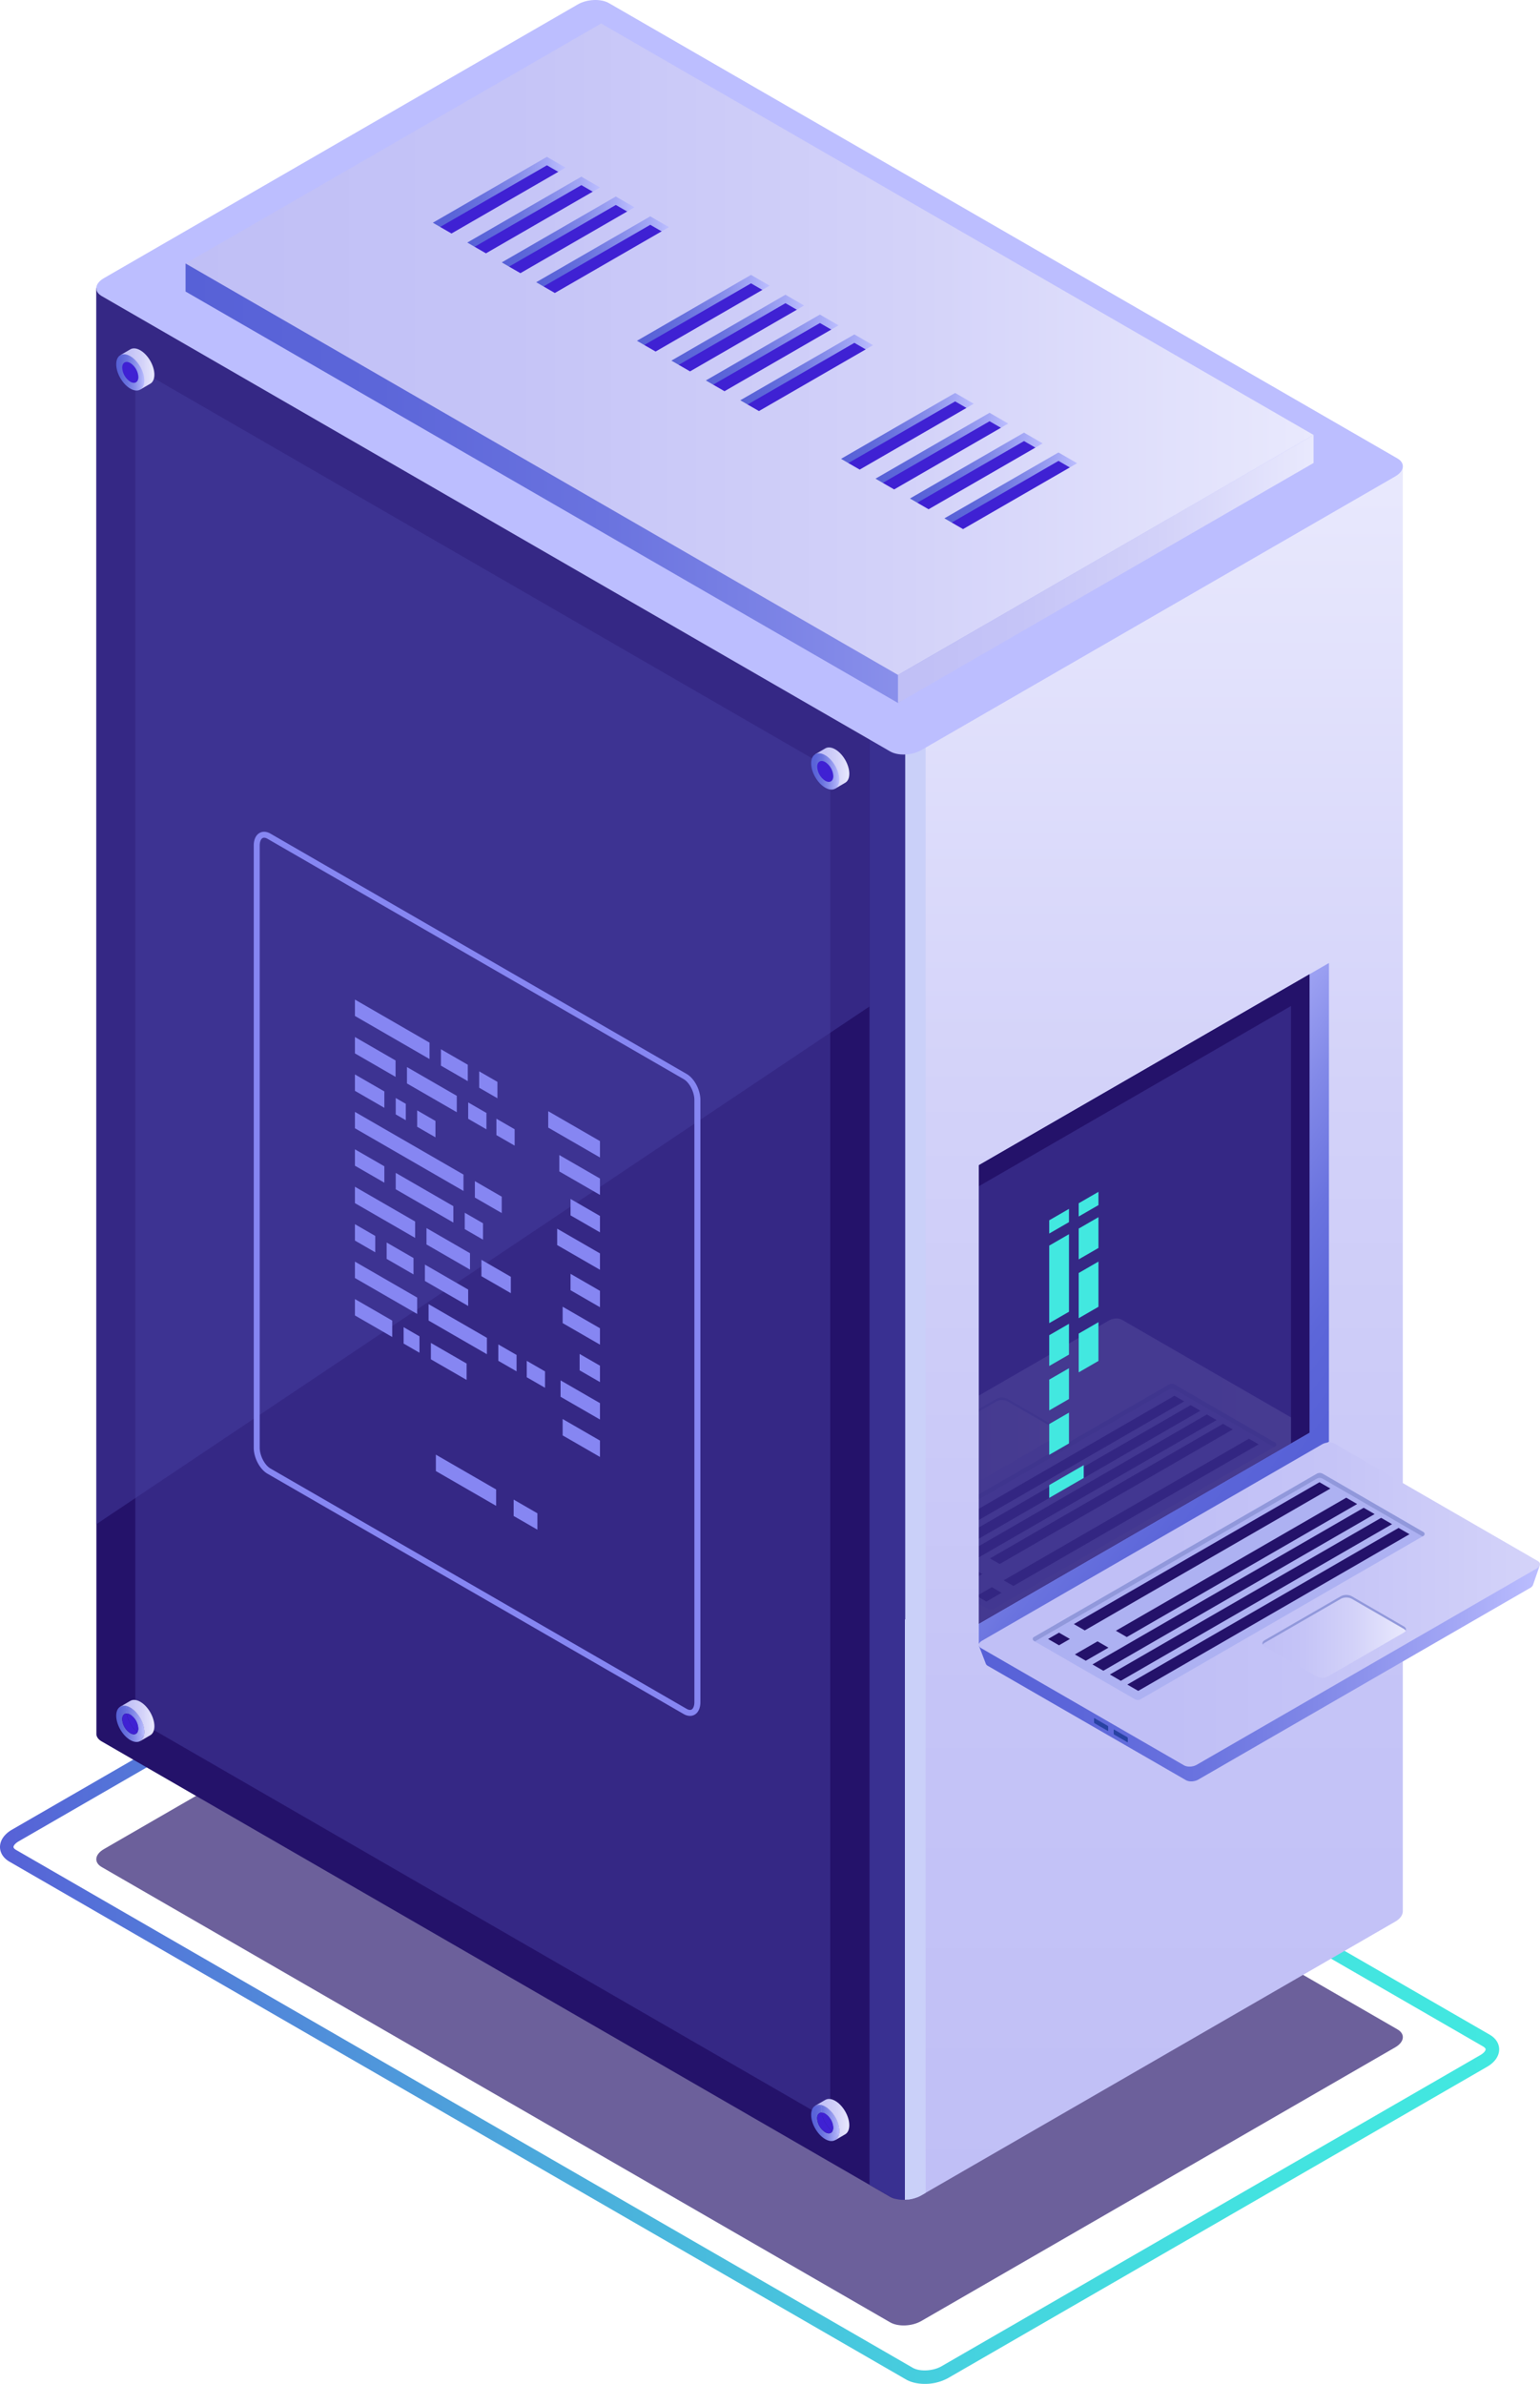 <svg xmlns="http://www.w3.org/2000/svg" xmlns:xlink="http://www.w3.org/1999/xlink" viewBox="0 0 1273.91 1971.41"><defs><style>.cls-1{mask:url(#mask);filter:url(#luminosity-noclip-2);}.cls-2{mix-blend-mode:multiply;fill:url(#Áåçûìÿííûé_ãðàäèåíò_5);}.cls-3{fill:none;}.cls-4{isolation:isolate;}.cls-5{opacity:0.67;}.cls-6{fill:#24126a;}.cls-7{fill:url(#Áåçûìÿííûé_ãðàäèåíò_260);}.cls-8{fill:url(#Áåçûìÿííûé_ãðàäèåíò_3);}.cls-9{fill:#393091;}.cls-10{fill:#cad0f9;}.cls-11{opacity:0.51;}.cls-12{fill:#453c9e;}.cls-13{fill:#bcbeff;}.cls-14{mask:url(#mask-2);}.cls-15{opacity:0.78;fill:url(#Áåçûìÿííûé_ãðàäèåíò_14);}.cls-16{fill:url(#Áåçûìÿííûé_ãðàäèåíò_24);}.cls-17{fill:url(#Áåçûìÿííûé_ãðàäèåíò_3-2);}.cls-18{fill:url(#Áåçûìÿííûé_ãðàäèåíò_3-3);}.cls-19{fill:#3f21d3;}.cls-20{fill:url(#Áåçûìÿííûé_ãðàäèåíò_24-2);}.cls-21{fill:url(#Áåçûìÿííûé_ãðàäèåíò_24-3);}.cls-22{fill:url(#Áåçûìÿííûé_ãðàäèåíò_24-4);}.cls-23{fill:url(#Áåçûìÿííûé_ãðàäèåíò_24-5);}.cls-24{fill:url(#Áåçûìÿííûé_ãðàäèåíò_24-6);}.cls-25{fill:url(#Áåçûìÿííûé_ãðàäèåíò_24-7);}.cls-26{fill:url(#Áåçûìÿííûé_ãðàäèåíò_24-8);}.cls-27{fill:url(#Áåçûìÿííûé_ãðàäèåíò_24-9);}.cls-28{fill:url(#Áåçûìÿííûé_ãðàäèåíò_24-10);}.cls-29{fill:url(#Áåçûìÿííûé_ãðàäèåíò_24-11);}.cls-30{fill:url(#Áåçûìÿííûé_ãðàäèåíò_24-12);}.cls-31{fill:url(#Áåçûìÿííûé_ãðàäèåíò_24-13);}.cls-32{fill:url(#Áåçûìÿííûé_ãðàäèåíò_24-14);}.cls-33{fill:url(#Áåçûìÿííûé_ãðàäèåíò_24-15);}.cls-34{fill:url(#Áåçûìÿííûé_ãðàäèåíò_3-4);}.cls-35{fill:#2842a2;}.cls-36{fill:#adb1f2;}.cls-37{fill:#9198db;}.cls-38{fill:url(#Áåçûìÿííûé_ãðàäèåíò_3-5);}.cls-39{opacity:0.11;}.cls-40{clip-path:url(#clip-path);}.cls-41{fill:url(#Áåçûìÿííûé_ãðàäèåíò_3-6);}.cls-42{fill:url(#Áåçûìÿííûé_ãðàäèåíò_3-7);}.cls-43{fill:#42e8e0;}.cls-44{fill:url(#Áåçûìÿííûé_ãðàäèåíò_3-8);}.cls-45{fill:url(#Áåçûìÿííûé_ãðàäèåíò_24-16);}.cls-46{fill:url(#Áåçûìÿííûé_ãðàäèåíò_3-9);}.cls-47{fill:url(#Áåçûìÿííûé_ãðàäèåíò_24-17);}.cls-48{fill:url(#Áåçûìÿííûé_ãðàäèåíò_3-10);}.cls-49{fill:url(#Áåçûìÿííûé_ãðàäèåíò_24-18);}.cls-50{fill:url(#Áåçûìÿííûé_ãðàäèåíò_3-11);}.cls-51{fill:url(#Áåçûìÿííûé_ãðàäèåíò_24-19);}.cls-52{fill:url(#Áåçûìÿííûé_ãðàäèåíò_3-12);}.cls-53{fill:url(#Áåçûìÿííûé_ãðàäèåíò_24-20);}.cls-54{fill:url(#Áåçûìÿííûé_ãðàäèåíò_3-13);}.cls-55{fill:url(#Áåçûìÿííûé_ãðàäèåíò_24-21);}.cls-56,.cls-58{mix-blend-mode:lighten;}.cls-57,.cls-58{fill:#8686f2;}.cls-59{filter:url(#luminosity-noclip);}</style><filter id="luminosity-noclip" x="79.67" y="-9182.15" width="663.16" height="32766" filterUnits="userSpaceOnUse" color-interpolation-filters="sRGB"><feFlood flood-color="#fff" result="bg"/><feBlend in="SourceGraphic" in2="bg"/></filter><mask id="mask" x="79.67" y="-9182.15" width="663.16" height="32766" maskUnits="userSpaceOnUse"><g class="cls-59"/></mask><linearGradient id="Áåçûìÿííûé_ãðàäèåíò_5" x1="182.77" y1="300.81" x2="845.93" y2="300.81" gradientUnits="userSpaceOnUse"><stop offset="0"/><stop offset="0.05" stop-color="#2f2f2f"/><stop offset="0.1" stop-color="#5a5a5a"/><stop offset="0.15" stop-color="#828282"/><stop offset="0.22" stop-color="#a4a4a4"/><stop offset="0.28" stop-color="silver"/><stop offset="0.36" stop-color="#d7d7d7"/><stop offset="0.44" stop-color="#e9e9e9"/><stop offset="0.54" stop-color="#f6f6f6"/><stop offset="0.68" stop-color="#fdfdfd"/><stop offset="1" stop-color="#fff"/></linearGradient><linearGradient id="Áåçûìÿííûé_ãðàäèåíò_260" y1="1611.1" x2="1240.09" y2="1611.1" gradientUnits="userSpaceOnUse"><stop offset="0" stop-color="#5761d7"/><stop offset="0.07" stop-color="#5472d8"/><stop offset="0.28" stop-color="#4e9cdb"/><stop offset="0.48" stop-color="#49bddd"/><stop offset="0.67" stop-color="#45d5df"/><stop offset="0.85" stop-color="#43e3e0"/><stop offset="1" stop-color="#42e8e0"/></linearGradient><linearGradient id="Áåçûìÿííûé_ãðàäèåíò_3" x1="954.49" y1="1819.21" x2="954.49" y2="385.41" gradientUnits="userSpaceOnUse"><stop offset="0" stop-color="#c0bff6"/><stop offset="0.29" stop-color="#c5c4f7"/><stop offset="0.64" stop-color="#d3d2f9"/><stop offset="1" stop-color="#e9e9fd"/></linearGradient><filter id="luminosity-noclip-2" x="79.67" y="19.43" width="663.16" height="562.74" filterUnits="userSpaceOnUse" color-interpolation-filters="sRGB"><feFlood flood-color="#fff" result="bg"/><feBlend in="SourceGraphic" in2="bg"/></filter><mask id="mask-2" x="79.67" y="19.43" width="663.16" height="562.74" maskUnits="userSpaceOnUse"><g class="cls-1"><path class="cls-2" d="M497.27,19.43h-46.6L86,230c-7.61,4.39-8.43,11-1.84,14.84l17.7,10.22L668.4,582.18l74.43-.84Z"/></g></mask><linearGradient id="Áåçûìÿííûé_ãðàäèåíò_14" x1="182.77" y1="300.81" x2="845.93" y2="300.81" gradientUnits="userSpaceOnUse"><stop offset="0" stop-color="#e9e9fd"/><stop offset="0.04" stop-color="#d3d5f7"/><stop offset="0.11" stop-color="#b2b6ef"/><stop offset="0.18" stop-color="#969be7"/><stop offset="0.27" stop-color="#7f86e1"/><stop offset="0.36" stop-color="#6d75dd"/><stop offset="0.48" stop-color="#606ad9"/><stop offset="0.64" stop-color="#5963d8"/><stop offset="1" stop-color="#5761d7"/></linearGradient><linearGradient id="Áåçûìÿííûé_ãðàäèåíò_24" x1="153.51" y1="311.99" x2="1041.21" y2="311.99" gradientUnits="userSpaceOnUse"><stop offset="0" stop-color="#5761d7"/><stop offset="0.18" stop-color="#5c66d9"/><stop offset="0.39" stop-color="#6a73df"/><stop offset="0.61" stop-color="#8289e8"/><stop offset="0.85" stop-color="#a3a7f5"/><stop offset="1" stop-color="#bcbeff"/></linearGradient><linearGradient id="Áåçûìÿííûé_ãðàäèåíò_3-2" x1="742.83" y1="470.51" x2="1086.59" y2="470.51" xlink:href="#Áåçûìÿííûé_ãðàäèåíò_3"/><linearGradient id="Áåçûìÿííûé_ãðàäèåíò_3-3" x1="153.51" y1="288.79" x2="1086.59" y2="288.79" xlink:href="#Áåçûìÿííûé_ãðàäèåíò_3"/><linearGradient id="Áåçûìÿííûé_ãðàäèåíò_24-2" x1="358.06" y1="158.7" x2="467.85" y2="158.7" xlink:href="#Áåçûìÿííûé_ãðàäèåíò_24"/><linearGradient id="Áåçûìÿííûé_ãðàäèåíò_24-3" x1="386.56" y1="175.1" x2="496.34" y2="175.1" xlink:href="#Áåçûìÿííûé_ãðàäèåíò_24"/><linearGradient id="Áåçûìÿííûé_ãðàäèåíò_24-4" x1="415.05" y1="191.5" x2="524.84" y2="191.5" xlink:href="#Áåçûìÿííûé_ãðàäèåíò_24"/><linearGradient id="Áåçûìÿííûé_ãðàäèåíò_24-5" x1="443.55" y1="207.9" x2="553.34" y2="207.9" xlink:href="#Áåçûìÿííûé_ãðàäèåíò_24"/><linearGradient id="Áåçûìÿííûé_ãðàäèåíò_24-6" x1="526.89" y1="256.33" x2="636.68" y2="256.33" xlink:href="#Áåçûìÿííûé_ãðàäèåíò_24"/><linearGradient id="Áåçûìÿííûé_ãðàäèåíò_24-7" x1="555.39" y1="272.73" x2="665.18" y2="272.73" xlink:href="#Áåçûìÿííûé_ãðàäèåíò_24"/><linearGradient id="Áåçûìÿííûé_ãðàäèåíò_24-8" x1="583.89" y1="289.13" x2="693.67" y2="289.13" xlink:href="#Áåçûìÿííûé_ãðàäèåíò_24"/><linearGradient id="Áåçûìÿííûé_ãðàäèåíò_24-9" x1="612.38" y1="305.53" x2="722.17" y2="305.53" xlink:href="#Áåçûìÿííûé_ãðàäèåíò_24"/><linearGradient id="Áåçûìÿííûé_ãðàäèåíò_24-10" x1="695.72" y1="353.95" x2="805.51" y2="353.95" xlink:href="#Áåçûìÿííûé_ãðàäèåíò_24"/><linearGradient id="Áåçûìÿííûé_ãðàäèåíò_24-11" x1="724.22" y1="370.35" x2="834.01" y2="370.35" xlink:href="#Áåçûìÿííûé_ãðàäèåíò_24"/><linearGradient id="Áåçûìÿííûé_ãðàäèåíò_24-12" x1="752.72" y1="386.76" x2="862.51" y2="386.76" xlink:href="#Áåçûìÿííûé_ãðàäèåíò_24"/><linearGradient id="Áåçûìÿííûé_ãðàäèåíò_24-13" x1="781.22" y1="403.16" x2="891" y2="403.16" xlink:href="#Áåçûìÿííûé_ãðàäèåíò_24"/><linearGradient id="Áåçûìÿííûé_ãðàäèåíò_24-14" x1="1094.25" y1="1181.76" x2="861.76" y2="1009.07" xlink:href="#Áåçûìÿííûé_ãðàäèåíò_24"/><linearGradient id="Áåçûìÿííûé_ãðàäèåíò_24-15" x1="809.78" y1="1342.4" x2="1273.76" y2="1342.4" xlink:href="#Áåçûìÿííûé_ãðàäèåíò_24"/><linearGradient id="Áåçûìÿííûé_ãðàäèåíò_3-4" x1="965.68" y1="1326.93" x2="1429.91" y2="1326.93" xlink:href="#Áåçûìÿííûé_ãðàäèåíò_3"/><linearGradient id="Áåçûìÿííûé_ãðàäèåíò_3-5" x1="1044.3" y1="1353.28" x2="1163.13" y2="1353.28" xlink:href="#Áåçûìÿííûé_ãðàäèåíò_3"/><clipPath id="clip-path"><polygon class="cls-3" points="1067.94 1193.62 1067.94 831.92 809.68 981 809.68 1342.69 1067.94 1193.62"/></clipPath><linearGradient id="Áåçûìÿííûé_ãðàäèåíò_3-6" x1="790.21" y1="1223.71" x2="1252.23" y2="1223.71" xlink:href="#Áåçûìÿííûé_ãðàäèåíò_3"/><linearGradient id="Áåçûìÿííûé_ãðàäèåíò_3-7" x1="759.8" y1="1189.79" x2="878.07" y2="1189.79" xlink:href="#Áåçûìÿííûé_ãðàäèåíò_3"/><linearGradient id="Áåçûìÿííûé_ãðàäèåíò_3-8" x1="674.43" y1="635.1" x2="702.55" y2="635.1" xlink:href="#Áåçûìÿííûé_ãðàäèåíò_3"/><linearGradient id="Áåçûìÿííûé_ãðàäèåíò_24-16" x1="671.01" y1="637.97" x2="694.26" y2="637.97" xlink:href="#Áåçûìÿííûé_ãðàäèåíò_24"/><linearGradient id="Áåçûìÿííûé_ãðàäèåíò_3-9" x1="99.57" y1="305.09" x2="127.69" y2="305.09" xlink:href="#Áåçûìÿííûé_ãðàäèåíò_3"/><linearGradient id="Áåçûìÿííûé_ãðàäèåíò_24-17" x1="96.15" y1="307.95" x2="119.4" y2="307.95" xlink:href="#Áåçûìÿííûé_ãðàäèåíò_24"/><linearGradient id="Áåçûìÿííûé_ãðàäèåíò_3-10" x1="674.43" y1="1752.76" x2="702.55" y2="1752.76" xlink:href="#Áåçûìÿííûé_ãðàäèåíò_3"/><linearGradient id="Áåçûìÿííûé_ãðàäèåíò_24-18" x1="671.01" y1="1755.99" x2="694.26" y2="1755.99" xlink:href="#Áåçûìÿííûé_ãðàäèåíò_24"/><linearGradient id="Áåçûìÿííûé_ãðàäèåíò_3-11" x1="674.44" y1="1755.14" x2="702.56" y2="1755.14" xlink:href="#Áåçûìÿííûé_ãðàäèåíò_3"/><linearGradient id="Áåçûìÿííûé_ãðàäèåíò_24-19" x1="671.01" y1="1755.14" x2="694.26" y2="1755.14" xlink:href="#Áåçûìÿííûé_ãðàäèåíò_24"/><linearGradient id="Áåçûìÿííûé_ãðàäèåíò_3-12" x1="99.57" y1="1422.74" x2="127.69" y2="1422.74" xlink:href="#Áåçûìÿííûé_ãðàäèåíò_3"/><linearGradient id="Áåçûìÿííûé_ãðàäèåíò_24-20" x1="96.15" y1="1425.98" x2="119.4" y2="1425.98" xlink:href="#Áåçûìÿííûé_ãðàäèåíò_24"/><linearGradient id="Áåçûìÿííûé_ãðàäèåíò_3-13" x1="99.58" y1="1425.13" x2="127.7" y2="1425.13" xlink:href="#Áåçûìÿííûé_ãðàäèåíò_3"/><linearGradient id="Áåçûìÿííûé_ãðàäèåíò_24-21" x1="96.15" y1="1425.13" x2="119.4" y2="1425.13" xlink:href="#Áåçûìÿííûé_ãðàäèåíò_24"/></defs><g class="cls-4"><g id="Layer_2" data-name="Layer 2"><g id="SERVEUR"><g class="cls-5"><path class="cls-6" d="M736.35,1920.51,84.12,1544c-6.59-3.81-5.77-10.45,1.84-14.85L478,1302.74c7.61-4.39,19.12-4.87,25.71-1.07L1156,1678.24c6.59,3.8,5.76,10.45-1.85,14.84L762.06,1919.45C754.45,1923.84,742.94,1924.32,736.35,1920.51Z"/></g><path class="cls-7" d="M765,1971.41c-5.75,0-11.28-1.2-15.52-3.64L7.85,1539.57c-5-2.88-7.85-7.31-7.85-12.16,0-5.49,3.63-10.73,10-14.38l445.82-257.4c10.35-6,25.63-6.5,34.81-1.21l741.66,428.2c5,2.87,7.84,7.3,7.84,12.15,0,5.49-3.62,10.73-9.94,14.38l-445.83,257.4A39.48,39.48,0,0,1,765,1971.41Zm-9.94-13.3c5.74,3.31,16.81,2.74,23.66-1.21l445.83-257.4c3.45-2,4.37-3.91,4.37-4.73s-.85-1.68-2.27-2.5L485,1264.08c-5.74-3.31-16.79-2.75-23.65,1.21L15.53,1522.69c-3.46,2-4.37,3.91-4.37,4.72s.84,1.68,2.27,2.5Z"/><path class="cls-6" d="M740.47,556.34h71.76c-10.64-24.13-17.24-39-17.24-39L79.67,238.18l.06,1194.67c0,.13,0,.26,0,.39v1.11l0,0c.26,2.15,1.65,4.18,4.34,5.73l652.23,376.56a17.6,17.6,0,0,0,4.12,1.62Z"/><path class="cls-8" d="M1160.42,385.41,748.81,620.28v719l-.26-.15v480h.26a29.59,29.59,0,0,0,13.25-3.61l392.07-226.37c4-2.32,6.1-5.28,6.23-8.11l.07,0Z"/><path class="cls-9" d="M719.27,260.89V1806.81l17.08,9.85c3.23,1.87,7.64,2.7,12.2,2.56,4.74-.16,5-2.84,8.86-5.08l3.52-1.46-3.8-183.42v-287.4l8.58-1081Z"/><path class="cls-10" d="M765.71,1631.81V610.64l-16.9,9.64v719l-.26-.15v480h.26c1,0,2-.16,3-.29.18,0,.37,0,.55-.05a30.21,30.21,0,0,0,6.31-1.67c.13,0,.28-.08.42-.14a23.39,23.39,0,0,0,3-1.46l3.65-2.11Z"/><g class="cls-11"><polygon class="cls-12" points="111.92 303.86 686.78 635.76 686.78 1753.72 111.92 1421.83 111.92 303.86"/></g><g class="cls-11"><polygon class="cls-12" points="79.67 1260.49 719.27 832.33 719.27 611.55 79.67 238.18 79.67 1260.49"/></g><path class="cls-13" d="M736.35,621.41,84.12,244.84C77.53,241,78.35,234.39,86,230L478,3.63c7.61-4.39,19.12-4.87,25.71-1.06L1156,379.13c6.59,3.81,5.76,10.45-1.85,14.85L762.06,620.34C754.45,624.74,742.94,625.21,736.35,621.41Z"/><g class="cls-14"><path class="cls-15" d="M497.27,19.43h-46.6L86,230c-7.61,4.39-8.43,11-1.84,14.84l17.7,10.22L668.4,582.18l74.43-.84Z"/></g><polygon class="cls-16" points="497.27 42.63 183.89 223.56 153.51 217.9 153.51 241.1 742.83 581.34 1041.21 378.49 497.27 42.63"/><polygon class="cls-17" points="1086.59 359.68 1086.59 382.88 742.83 581.34 742.83 558.14 1086.59 359.68"/><polygon class="cls-18" points="742.83 558.14 153.51 217.9 497.27 19.43 1086.59 359.68 742.83 558.14"/><polygon class="cls-19" points="373.48 193.1 364.09 187.67 364.87 183.28 451.96 132.59 464.05 138.36 461.8 142.11 373.48 193.1"/><polygon class="cls-20" points="452.42 136.7 461.8 142.11 467.85 138.62 452.42 129.71 358.06 184.19 364.11 187.69 452.42 136.7"/><polygon class="cls-19" points="401.98 209.5 392.59 204.07 393.37 199.68 480.46 149 492.55 154.76 490.3 158.51 401.98 209.5"/><polygon class="cls-21" points="480.92 153.1 490.29 158.51 496.34 155.02 480.92 146.11 386.56 200.59 392.61 204.09 480.92 153.1"/><polygon class="cls-19" points="430.48 225.9 421.08 220.48 421.86 216.08 508.95 165.4 521.05 171.16 518.79 174.91 430.48 225.9"/><polygon class="cls-22" points="509.42 169.5 518.79 174.91 524.84 171.42 509.42 162.52 415.06 217 421.1 220.49 509.42 169.5"/><polygon class="cls-19" points="458.98 242.3 449.58 236.88 450.36 232.48 537.45 181.8 549.54 187.56 547.29 191.32 458.98 242.3"/><polygon class="cls-23" points="537.91 185.9 547.29 191.32 553.34 187.82 537.91 178.92 443.55 233.4 449.6 236.89 537.91 185.9"/><polygon class="cls-19" points="542.32 290.72 532.92 285.3 533.7 280.9 620.79 230.22 632.88 235.98 630.63 239.74 542.32 290.72"/><polygon class="cls-24" points="621.25 234.32 630.63 239.74 636.68 236.25 621.25 227.34 526.89 281.82 532.94 285.31 621.25 234.32"/><polygon class="cls-19" points="570.81 307.13 561.42 301.7 562.2 297.31 649.29 246.62 661.38 252.38 659.13 256.14 570.81 307.13"/><polygon class="cls-25" points="649.75 250.73 659.13 256.14 665.18 252.65 649.75 243.74 555.39 298.22 561.44 301.71 649.75 250.73"/><polygon class="cls-19" points="599.31 323.53 589.92 318.1 590.7 313.71 677.79 263.02 689.88 268.79 687.63 272.54 599.31 323.53"/><polygon class="cls-26" points="678.25 267.13 687.62 272.54 693.67 269.05 678.25 260.14 583.89 314.62 589.94 318.12 678.25 267.13"/><polygon class="cls-19" points="627.81 339.93 618.41 334.51 619.19 330.11 706.28 279.43 718.38 285.19 716.12 288.94 627.81 339.93"/><polygon class="cls-27" points="706.75 283.53 716.12 288.94 722.17 285.45 706.75 276.55 612.38 331.02 618.43 334.52 706.75 283.53"/><polygon class="cls-19" points="711.15 388.35 701.75 382.93 702.53 378.53 789.62 327.85 801.72 333.61 799.46 337.36 711.15 388.35"/><polygon class="cls-28" points="790.09 331.95 799.46 337.36 805.51 333.87 790.09 324.96 695.72 379.44 701.77 382.94 790.09 331.95"/><polygon class="cls-19" points="739.65 404.75 730.25 399.33 731.03 394.93 818.12 344.25 830.21 350.01 827.96 353.76 739.65 404.75"/><polygon class="cls-29" points="818.58 348.35 827.96 353.76 834.01 350.27 818.58 341.37 724.22 395.85 730.27 399.34 818.58 348.35"/><polygon class="cls-19" points="768.14 421.15 758.75 415.73 759.53 411.33 846.62 360.65 858.71 366.41 856.46 370.17 768.14 421.15"/><polygon class="cls-30" points="847.08 364.75 856.46 370.17 862.51 366.67 847.08 357.77 752.72 412.25 758.77 415.74 847.08 364.75"/><polygon class="cls-19" points="796.64 437.56 787.25 432.13 788.03 427.73 875.12 377.05 887.21 382.81 884.96 386.57 796.64 437.56"/><polygon class="cls-31" points="875.58 381.15 884.96 386.57 891 383.08 875.58 374.17 781.22 428.65 787.27 432.14 875.58 381.15"/><polygon class="cls-13" points="1099.29 1192.25 809.68 1359.45 809.68 963.64 1099.29 796.43 1099.29 1192.25"/><polygon class="cls-32" points="1083.18 805.74 1083.18 1184.78 809.68 1342.69 809.68 1359.45 1099.29 1192.25 1099.29 796.43 1083.18 805.74"/><path class="cls-33" d="M1273.76,1294.4l-15.52,8.1-155.62-89.85c-2.6-1.5-7.15-1.31-10.16.42l-268.4,155c-2.57-1.44-14.28-7.07-14.28-7.07l5.68,14.8,0,0a3.39,3.39,0,0,0,1.59,1.76L981,1472.14c2.61,1.5,7.15,1.32,10.16-.42l274.66-158.58a4.92,4.92,0,0,0,2.31-2.44h0Z"/><path class="cls-34" d="M1271.36,1297,989.87,1459.47c-3.08,1.78-7.74,2-10.41.43l-168-97c-2.66-1.54-2.33-4.24.75-6l281.49-162.52c3.08-1.78,7.74-2,10.41-.44l168,97C1274.78,1292.48,1274.44,1295.17,1271.36,1297Z"/><path class="cls-35" d="M905,1424.31v-3.09c0-.29.18-.42.4-.3l10.89,6.29a1,1,0,0,1,.4.76v3.09c0,.29-.18.42-.4.3l-10.89-6.29A1,1,0,0,1,905,1424.31Z"/><path class="cls-35" d="M921.25,1433.71v-3.09c0-.29.17-.42.39-.3l10.89,6.29a1,1,0,0,1,.4.76v3.09c0,.29-.18.42-.4.3l-10.89-6.29A1,1,0,0,1,921.25,1433.71Z"/><path class="cls-36" d="M855.28,1353.83l233.92-135a5,5,0,0,1,5,0l83.29,48.2a1.79,1.79,0,0,1,0,3.11l-233.81,135a5,5,0,0,1-5,0l-83.41-48.14A1.79,1.79,0,0,1,855.28,1353.83Z"/><path class="cls-37" d="M855.28,1356.94l.83.49,233.09-134.57a5,5,0,0,1,5,0l82.46,47.71.83-.48a1.79,1.79,0,0,0,0-3.11l-83.29-48.2a5,5,0,0,0-5,0l-233.92,135A1.79,1.79,0,0,0,855.28,1356.94Z"/><polygon class="cls-6" points="1100.52 1230.99 897.33 1348.3 888.3 1343.08 1091.49 1225.77 1100.52 1230.99"/><polygon class="cls-6" points="1122.67 1243.78 932.09 1353.81 923.05 1348.59 1113.64 1238.56 1122.67 1243.78"/><polygon class="cls-6" points="1137.1 1252.11 912.7 1381.66 903.67 1376.44 1128.06 1246.89 1137.1 1252.11"/><polygon class="cls-6" points="1151.53 1260.43 927.13 1389.99 918.1 1384.77 1142.49 1255.22 1151.53 1260.43"/><polygon class="cls-6" points="1165.95 1268.76 941.56 1398.32 932.52 1393.1 1156.92 1263.55 1165.95 1268.76"/><polygon class="cls-6" points="885.05 1355.39 876.02 1360.61 866.98 1355.39 876.02 1350.17 885.05 1355.39"/><polygon class="cls-6" points="916.92 1362.57 898.17 1373.39 889.13 1368.18 907.88 1357.35 916.92 1362.57"/><path class="cls-38" d="M1098.2,1386.52l63.08-36.42c2.46-1.42,2.46-3.73,0-5.15L1118.15,1320a9.89,9.89,0,0,0-8.93,0l-63.07,36.42c-2.47,1.42-2.47,3.73,0,5.15l43.13,24.91A9.87,9.87,0,0,0,1098.2,1386.52Z"/><path class="cls-37" d="M1046.15,1358.57l63.07-36.42a9.89,9.89,0,0,1,8.93,0l43.13,24.9a3.86,3.86,0,0,1,1.55,1.53c.65-1.25.15-2.65-1.55-3.63L1118.15,1320a9.89,9.89,0,0,0-8.93,0l-63.07,36.42c-1.71,1-2.21,2.39-1.55,3.63A3.84,3.84,0,0,1,1046.15,1358.57Z"/><polygon class="cls-6" points="1083.18 805.74 809.68 963.64 809.68 1342.69 1083.18 1184.78 1083.18 805.74"/><polygon class="cls-6" points="1083.18 805.74 809.68 963.64 809.68 1342.69 1083.18 1184.78 1083.18 805.74"/><g class="cls-11"><polygon class="cls-12" points="1067.94 1193.62 1067.94 831.92 809.68 981 809.68 1342.69 1067.94 1193.62"/></g><g class="cls-39"><g class="cls-40"><path class="cls-41" d="M1094.44,1193.87,814.29,1355.62c-3.07,1.77-7.71,2-10.36.43l-167.18-96.52c-2.66-1.53-2.33-4.21.74-6L917.64,1091.8c3.07-1.77,7.71-2,10.37-.43l167.17,96.52C1097.84,1189.42,1097.51,1192.1,1094.44,1193.87Z"/><path class="cls-42" d="M813.45,1222.87l62.78-36.24c2.45-1.42,2.45-3.71,0-5.13l-42.93-24.78a9.81,9.81,0,0,0-8.89,0L761.64,1193c-2.45,1.42-2.45,3.71,0,5.13l42.93,24.78A9.79,9.79,0,0,0,813.45,1222.87Z"/><path class="cls-37" d="M761.64,1195.06l62.77-36.24a9.81,9.81,0,0,1,8.89,0l42.93,24.78a3.92,3.92,0,0,1,1.54,1.51c.65-1.23.15-2.63-1.54-3.61l-42.93-24.78a9.81,9.81,0,0,0-8.89,0L761.64,1193c-1.7,1-2.19,2.37-1.54,3.61A3.85,3.85,0,0,1,761.64,1195.06Z"/><path class="cls-36" d="M734.05,1279.51l232.8-134.41a5,5,0,0,1,5,0l82.9,48a1.78,1.78,0,0,1,0,3.09l-232.7,134.35a5,5,0,0,1-5,0l-83-47.9A1.78,1.78,0,0,1,734.05,1279.51Z"/><path class="cls-37" d="M734.05,1282.61l.83.48,232-133.93a5,5,0,0,1,5,0l82.07,47.48.83-.48a1.78,1.78,0,0,0,0-3.09l-82.9-48a5,5,0,0,0-5,0l-232.8,134.41A1.78,1.78,0,0,0,734.05,1282.61Z"/><polygon class="cls-6" points="1033.08 1189.79 830.26 1306.89 838.29 1311.53 1041.11 1194.43 1033.08 1189.79"/><polygon class="cls-6" points="1011.71 1177.46 818.93 1288.76 826.97 1293.39 1019.74 1182.1 1011.71 1177.46"/><polygon class="cls-6" points="804.54 1297.07 786.53 1307.46 794.57 1312.1 812.57 1301.7 804.54 1297.07"/><polygon class="cls-6" points="820.44 1312.56 807.9 1319.8 815.94 1324.44 828.48 1317.2 820.44 1312.56"/><polygon class="cls-6" points="998.32 1169.73 773.14 1299.73 781.18 1304.37 1006.35 1174.37 998.32 1169.73"/><polygon class="cls-6" points="984.93 1161.99 759.75 1292 767.79 1296.64 992.96 1166.63 984.93 1161.99"/><polygon class="cls-6" points="971.54 1154.26 746.36 1284.27 754.4 1288.91 979.57 1158.9 971.54 1154.26"/></g></g><polygon class="cls-43" points="884.28 1010.66 867.93 1020.1 867.93 1009.15 884.28 999.71 884.28 1010.66"/><polygon class="cls-43" points="884.28 1084.77 867.93 1094.2 867.93 1030.09 884.28 1020.65 884.28 1084.77"/><polygon class="cls-43" points="884.28 1120.21 867.93 1129.65 867.93 1104.19 884.28 1094.75 884.28 1120.21"/><polygon class="cls-43" points="884.28 1156.94 867.93 1166.38 867.93 1140.92 884.28 1131.48 884.28 1156.94"/><polygon class="cls-43" points="908.66 1032.03 892.31 1041.47 892.31 1016.01 908.66 1006.57 908.66 1032.03"/><polygon class="cls-43" points="908.66 1080.68 892.31 1090.12 892.31 1052.74 908.66 1043.3 908.66 1080.68"/><polygon class="cls-43" points="908.66 1125.46 892.31 1134.9 892.31 1102.84 908.66 1093.4 908.66 1125.46"/><polygon class="cls-43" points="884.28 1193.67 867.93 1203.11 867.93 1177.65 884.28 1168.21 884.28 1193.67"/><polygon class="cls-43" points="908.66 996.59 892.31 1006.02 892.31 995.07 908.66 985.63 908.66 996.59"/><polygon class="cls-43" points="896.47 1222.27 867.93 1238.74 867.93 1228.11 896.47 1211.64 896.47 1222.27"/><path class="cls-44" d="M702.55,639.83c0-7.41-5.21-16.43-11.63-20.13-3.23-1.87-6.15-2-8.25-.79h0l-8.24,4.82,5.1.18a13.07,13.07,0,0,0-.23,2.51c0,7.41,5.2,16.43,11.62,20.13a12.8,12.8,0,0,0,2.49,1.12L691,652.09l8.06-4.71h0C701.23,646.18,702.55,643.56,702.55,639.83Z"/><path class="cls-45" d="M694.26,644.68c0,7.41-5.2,10.42-11.62,6.71S671,638.67,671,631.26s5.21-10.42,11.63-6.72S694.26,637.27,694.26,644.68Z"/><path class="cls-19" d="M689.32,641.83c0,4.26-3,6-6.68,3.86A14.76,14.76,0,0,1,676,634.11c0-4.27,3-6,6.69-3.86A14.77,14.77,0,0,1,689.32,641.83Z"/><path class="cls-46" d="M127.69,309.82c0-7.42-5.21-16.43-11.63-20.14-3.23-1.86-6.15-2-8.25-.79h0l-8.24,4.82,5.1.17a13.15,13.15,0,0,0-.23,2.51c0,7.42,5.2,16.43,11.62,20.14a13.43,13.43,0,0,0,2.49,1.12l-2.37,4.43,8.06-4.71h0C126.37,316.16,127.69,313.55,127.69,309.82Z"/><path class="cls-47" d="M119.4,314.66c0,7.42-5.2,10.42-11.62,6.72s-11.63-12.72-11.63-20.14,5.21-10.42,11.63-6.71S119.4,307.25,119.4,314.66Z"/><path class="cls-19" d="M114.46,311.81c0,4.27-3,6-6.68,3.87a14.78,14.78,0,0,1-6.69-11.59c0-4.26,3-6,6.69-3.86A14.78,14.78,0,0,1,114.46,311.81Z"/><path class="cls-48" d="M702.55,1757.48c0-7.41-5.21-16.42-11.63-20.13-3.23-1.86-6.15-2-8.25-.79h0l-8.24,4.81h0c2.1-1.2,5-1,8.2.83,6.42,3.7,11.62,12.72,11.62,20.13,0,3.56-1.22,6.08-3.18,7.35l0,.07,8.06-4.72h0C701.23,1763.83,702.55,1761.22,702.55,1757.48Z"/><path class="cls-49" d="M690.92,1764.2a18.26,18.26,0,0,1-2.36-1.65c-1.11,1.85-3.33,2.29-5.92.79a14.76,14.76,0,0,1-6.69-11.58c0-3,1.48-4.68,3.61-4.73a19,19,0,0,1-.26-3,13.15,13.15,0,0,1,.23-2.51l-5.09-.18c-2.11,1.21-3.43,3.82-3.43,7.54,0,7.41,5.21,16.43,11.63,20.13,3.33,1.93,6.32,2,8.44.64l2.33-4.36A14.13,14.13,0,0,1,690.92,1764.2Z"/><path class="cls-50" d="M694.26,1762.33c0-7.41-5.2-16.43-11.62-20.13-3.2-1.85-6.1-2-8.2-.83l5.09.18a13.15,13.15,0,0,0-.23,2.51,19,19,0,0,0,.26,3,5.74,5.74,0,0,1,3.08.87,14.78,14.78,0,0,1,6.68,11.58,5.88,5.88,0,0,1-.76,3.07,18.26,18.26,0,0,0,2.36,1.65,14.13,14.13,0,0,0,2.49,1.12l-2.33,4.36C693,1768.41,694.26,1765.89,694.26,1762.33Z"/><path class="cls-51" d="M694.26,1762.33c0-7.41-5.2-16.43-11.62-20.13-3.2-1.85-6.1-2-8.2-.83l5.09.18a13.15,13.15,0,0,0-.23,2.51,19,19,0,0,0,.26,3,5.74,5.74,0,0,1,3.08.87,14.78,14.78,0,0,1,6.68,11.58,5.88,5.88,0,0,1-.76,3.07,18.26,18.26,0,0,0,2.36,1.65,14.13,14.13,0,0,0,2.49,1.12l-2.33,4.36C693,1768.41,694.26,1765.89,694.26,1762.33Z"/><path class="cls-19" d="M676,1751.76a14.76,14.76,0,0,0,6.69,11.58c2.59,1.5,4.81,1.06,5.92-.79a27,27,0,0,1-9-15.52C677.43,1747.08,676,1748.78,676,1751.76Z"/><path class="cls-19" d="M688.56,1762.55a5.88,5.88,0,0,0,.76-3.07,14.78,14.78,0,0,0-6.68-11.58,5.74,5.74,0,0,0-3.08-.87A27,27,0,0,0,688.56,1762.55Z"/><path class="cls-52" d="M116.06,1407.34c-3.23-1.87-6.15-2-8.25-.79h0l-8.24,4.82h0c2.1-1.2,5-1,8.2.82,6.42,3.71,11.62,12.72,11.62,20.14,0,3.56-1.22,6.07-3.18,7.34l0,.07,8.06-4.71h0c2.13-1.21,3.45-3.82,3.45-7.55C127.69,1420.06,122.48,1411,116.06,1407.34Z"/><path class="cls-53" d="M116.06,1434.18a18.17,18.17,0,0,1-2.36-1.64c-1.11,1.85-3.33,2.28-5.92.79a14.77,14.77,0,0,1-6.69-11.59c0-3,1.48-4.67,3.61-4.73a18.91,18.91,0,0,1-.26-3,13.18,13.18,0,0,1,.23-2.52l-5.09-.17c-2.12,1.21-3.43,3.81-3.43,7.53,0,7.42,5.21,16.43,11.63,20.14,3.33,1.92,6.32,2,8.44.63l2.33-4.36A13.43,13.43,0,0,1,116.06,1434.18Z"/><path class="cls-54" d="M119.4,1432.32c0-7.42-5.2-16.43-11.62-20.14-3.2-1.84-6.1-2-8.2-.82l5.09.17a13.18,13.18,0,0,0-.23,2.52,18.91,18.91,0,0,0,.26,3,5.92,5.92,0,0,1,3.08.87,14.8,14.8,0,0,1,6.68,11.59,5.9,5.9,0,0,1-.76,3.07,18.17,18.17,0,0,0,2.36,1.64,13.43,13.43,0,0,0,2.49,1.12l-2.33,4.36C118.18,1438.39,119.4,1435.88,119.4,1432.32Z"/><path class="cls-55" d="M119.4,1432.32c0-7.42-5.2-16.43-11.62-20.14-3.2-1.84-6.1-2-8.2-.82l5.09.17a13.18,13.18,0,0,0-.23,2.52,18.91,18.91,0,0,0,.26,3,5.92,5.92,0,0,1,3.08.87,14.8,14.8,0,0,1,6.68,11.59,5.9,5.9,0,0,1-.76,3.07,18.17,18.17,0,0,0,2.36,1.64,13.43,13.43,0,0,0,2.49,1.12l-2.33,4.36C118.18,1438.39,119.4,1435.88,119.4,1432.32Z"/><path class="cls-19" d="M101.09,1421.74a14.77,14.77,0,0,0,6.69,11.59c2.59,1.49,4.81,1.06,5.92-.79a27,27,0,0,1-9-15.53C102.57,1417.07,101.09,1418.77,101.09,1421.74Z"/><path class="cls-19" d="M113.7,1432.54a5.9,5.9,0,0,0,.76-3.07,14.8,14.8,0,0,0-6.68-11.59,5.92,5.92,0,0,0-3.08-.87A27,27,0,0,0,113.7,1432.54Z"/><g class="cls-56"><polygon class="cls-57" points="355.31 875.8 293.6 840.17 293.6 826.62 355.31 862.25 355.31 875.8"/><polygon class="cls-57" points="386.96 894.08 364.74 881.25 364.74 867.7 386.96 880.52 386.96 894.08"/><polygon class="cls-57" points="411.48 908.24 396.38 899.52 396.38 885.97 411.48 894.68 411.48 908.24"/><polygon class="cls-57" points="327.22 890.55 293.6 871.13 293.6 857.58 327.22 876.99 327.22 890.55"/><polygon class="cls-57" points="377.86 919.78 336.65 895.99 336.65 882.44 377.86 906.23 377.86 919.78"/><polygon class="cls-57" points="402.38 933.94 387.29 925.22 387.29 911.67 402.38 920.39 402.38 933.94"/><polygon class="cls-57" points="425.72 947.41 410.63 938.7 410.63 925.15 425.72 933.86 425.72 947.41"/><polygon class="cls-57" points="317.93 916.14 293.6 902.09 293.6 888.54 317.93 902.58 317.93 916.14"/><polygon class="cls-57" points="335.67 926.38 327.36 921.58 327.36 908.03 335.67 912.83 335.67 926.38"/><polygon class="cls-57" points="360.2 940.54 345.1 931.82 345.1 918.27 360.2 926.99 360.2 940.54"/><polygon class="cls-57" points="383.4 984.89 293.6 933.05 293.6 919.5 383.4 971.34 383.4 984.89"/><polygon class="cls-57" points="415.04 1003.16 392.82 990.34 392.82 976.78 415.04 989.61 415.04 1003.16"/><polygon class="cls-57" points="317.93 978.05 293.6 964.01 293.6 950.45 317.93 964.5 317.93 978.05"/><polygon class="cls-57" points="375.02 1011.02 327.36 983.5 327.36 969.94 375.02 997.46 375.02 1011.02"/><polygon class="cls-57" points="399.55 1025.18 384.45 1016.46 384.45 1002.91 399.55 1011.62 399.55 1025.18"/><polygon class="cls-57" points="343.38 1023.7 293.6 994.96 293.6 981.41 343.38 1010.15 343.38 1023.7"/><polygon class="cls-57" points="388.8 1049.93 352.8 1029.14 352.8 1015.59 388.8 1036.38 388.8 1049.93"/><polygon class="cls-57" points="422.56 1069.42 398.23 1055.37 398.23 1041.82 422.56 1055.87 422.56 1069.42"/><polygon class="cls-57" points="310.41 1035.63 293.6 1025.92 293.6 1012.37 310.41 1022.08 310.41 1035.63"/><polygon class="cls-57" points="342.06 1053.9 319.84 1041.07 319.84 1027.52 342.06 1040.35 342.06 1053.9"/><polygon class="cls-57" points="387.29 1080.01 351.49 1059.34 351.49 1045.79 387.29 1066.46 387.29 1080.01"/><polygon class="cls-57" points="345.1 1086.61 293.6 1056.88 293.6 1043.33 345.1 1073.06 345.1 1086.61"/><polygon class="cls-57" points="402.78 1119.91 354.53 1092.06 354.53 1078.5 402.78 1106.36 402.78 1119.91"/><polygon class="cls-57" points="427.31 1134.07 412.21 1125.36 412.21 1111.81 427.31 1120.52 427.31 1134.07"/><polygon class="cls-57" points="450.84 1147.66 435.74 1138.95 435.74 1125.39 450.84 1134.11 450.84 1147.66"/><polygon class="cls-57" points="324.45 1105.65 293.6 1087.84 293.6 1074.29 324.45 1092.1 324.45 1105.65"/><polygon class="cls-57" points="453.5 932.49 496.29 957.2 496.29 943.64 453.5 918.94 453.5 932.49"/><polygon class="cls-57" points="462.66 968.74 496.29 988.15 496.29 974.6 462.66 955.19 462.66 968.74"/><polygon class="cls-57" points="471.96 1005.07 496.29 1019.11 496.29 1005.56 471.96 991.51 471.96 1005.07"/><polygon class="cls-57" points="460.9 1029.64 496.29 1050.07 496.29 1036.52 460.9 1016.09 460.9 1029.64"/><polygon class="cls-57" points="471.96 1066.98 496.29 1081.03 496.29 1067.48 471.96 1053.43 471.96 1066.98"/><polygon class="cls-57" points="465.43 1094.17 496.29 1111.98 496.29 1098.43 465.43 1080.62 465.43 1094.17"/><polygon class="cls-57" points="479.47 1133.24 496.29 1142.94 496.29 1129.39 479.47 1119.68 479.47 1133.24"/><polygon class="cls-57" points="463.71 1155.09 496.29 1173.9 496.29 1160.35 463.71 1141.54 463.71 1155.09"/><polygon class="cls-57" points="465.43 1187.04 496.29 1204.86 496.29 1191.31 465.43 1173.49 465.43 1187.04"/><polygon class="cls-57" points="347 1118.67 333.88 1111.09 333.88 1097.54 347 1105.12 347 1118.67"/><polygon class="cls-57" points="385.97 1141.16 356.43 1124.11 356.43 1110.56 385.97 1127.61 385.97 1141.16"/><polygon class="cls-57" points="410.4 1245.3 360.56 1216.53 360.56 1202.97 410.4 1231.75 410.4 1245.3"/><polygon class="cls-57" points="444.54 1265.01 424.9 1253.68 424.9 1240.12 444.54 1251.46 444.54 1265.01"/></g><path class="cls-58" d="M570.77,1419a10.73,10.73,0,0,1-5.26-1.55L221.28,1218.73c-6.38-3.68-11.38-13.13-11.38-21.52v-498c0-4.83,1.73-8.6,4.74-10.34,2.64-1.51,5.88-1.32,9.11.53L568,888.13c6.38,3.68,11.38,13.13,11.38,21.52v498c0,4.83-1.73,8.6-4.74,10.33A7.63,7.63,0,0,1,570.77,1419Zm-2.79-5.84c1.15.66,2.81,1.31,4.17.54s2.26-3.09,2.26-6.06v-498c0-6.56-4.07-14.45-8.9-17.24L221.28,693.66c-1.17-.67-2.84-1.3-4.17-.53s-2.27,3.09-2.27,6.06v498c0,6.56,4.08,14.45,8.91,17.23Z"/></g></g></g></svg>